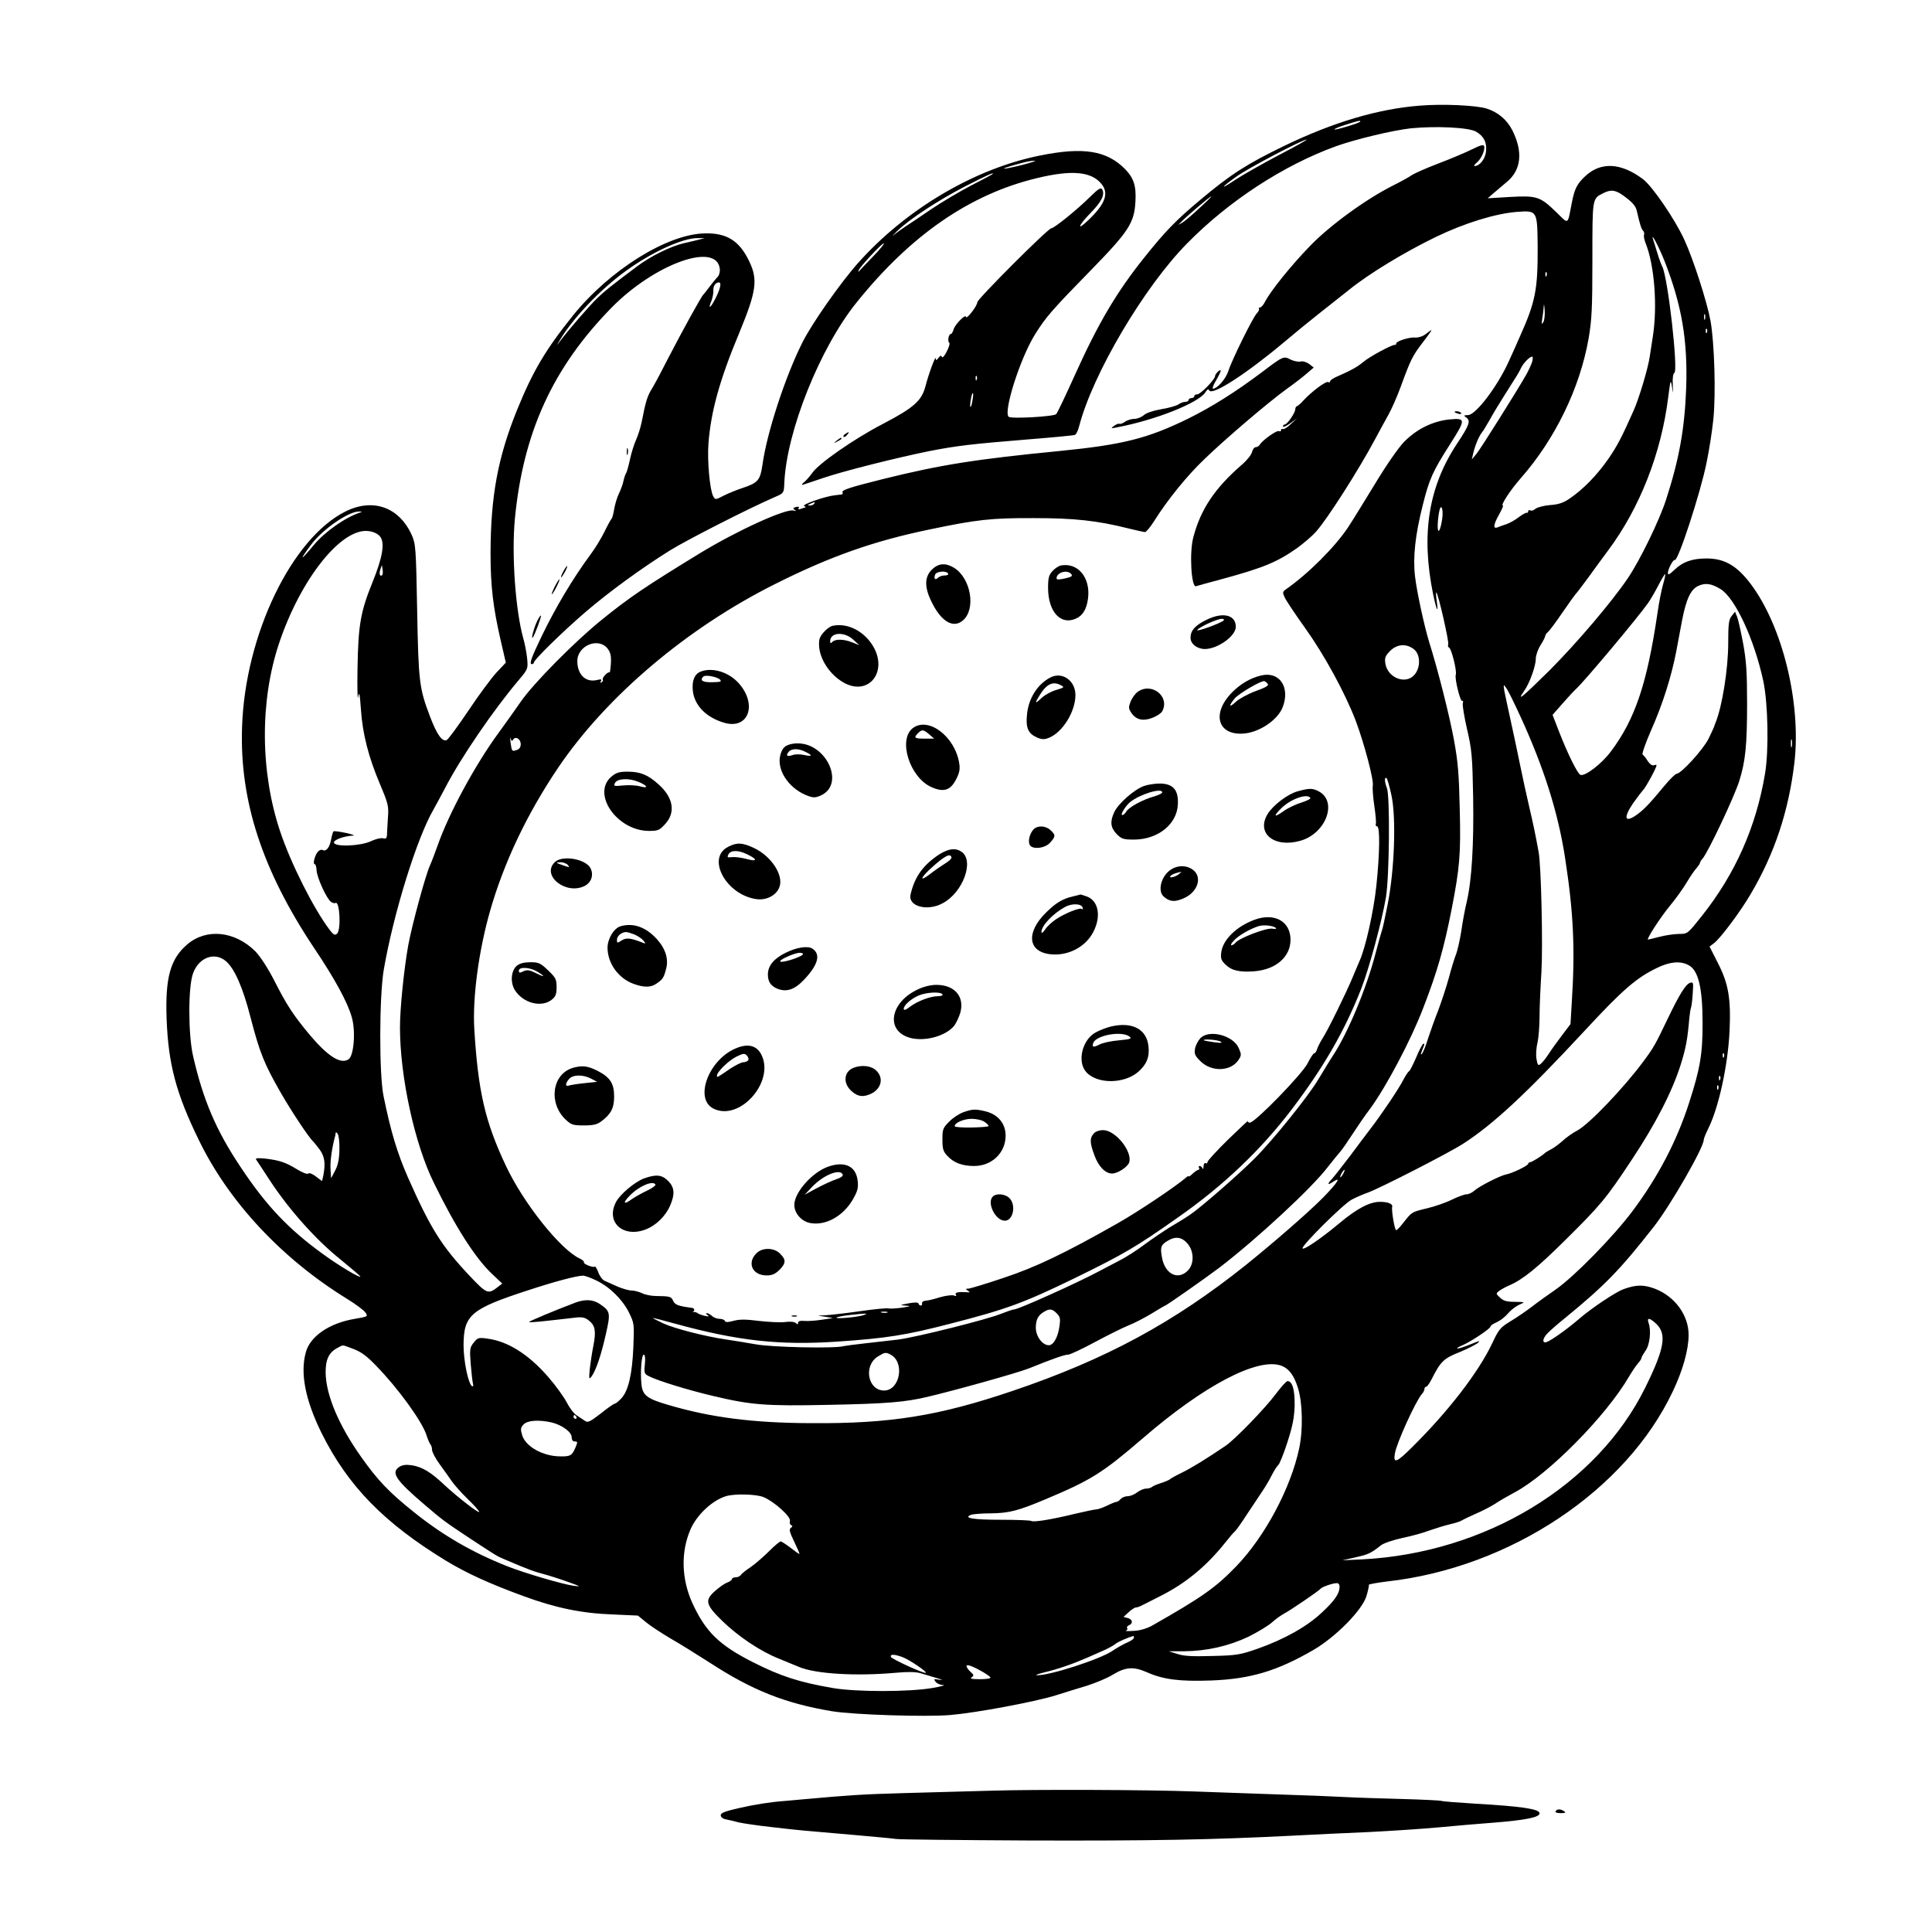 <?xml version="1.0" standalone="no"?>
<!DOCTYPE svg PUBLIC "-//W3C//DTD SVG 20010904//EN"
 "http://www.w3.org/TR/2001/REC-SVG-20010904/DTD/svg10.dtd">
<svg version="1.0" xmlns="http://www.w3.org/2000/svg"
 width="1024pt" height="1024pt" viewBox="0 0 1024 1024"
 preserveAspectRatio="xMidYMid meet">

<g transform="translate(0,1024) scale(0.1,-0.1)"
fill="#000000" stroke="none">
<path d="M7525 9680 c-221 -17 -459 -88 -718 -213 -198 -96 -283 -150 -446
-287 -128 -107 -186 -167 -296 -305 -148 -185 -244 -348 -369 -625 -48 -107
-92 -199 -98 -205 -12 -13 -240 -26 -252 -14 -29 27 61 310 140 437 59 94 90
129 299 343 197 202 227 248 233 360 5 84 -9 126 -56 174 -97 97 -220 117
-448 71 -347 -69 -712 -284 -967 -571 -94 -106 -244 -320 -294 -420 -91 -181
-189 -480 -212 -650 -12 -80 -23 -94 -104 -121 -28 -9 -73 -27 -99 -40 -47
-24 -47 -24 -58 -4 -18 34 -32 189 -25 280 13 169 59 337 165 590 89 216 98
278 51 375 -52 109 -119 151 -236 148 -199 -4 -503 -194 -697 -434 -148 -184
-214 -297 -298 -503 -102 -253 -139 -456 -140 -756 0 -177 13 -288 55 -470
l26 -112 -49 -52 c-26 -28 -94 -119 -149 -202 -56 -83 -108 -154 -116 -157
-24 -9 -52 31 -87 123 -58 152 -62 185 -69 565 -6 335 -8 352 -29 400 -67 147
-204 196 -349 125 -286 -141 -534 -655 -550 -1142 -14 -391 107 -761 382
-1173 109 -162 177 -287 199 -365 22 -73 12 -204 -16 -224 -41 -29 -109 14
-204 126 -90 108 -124 160 -191 292 -35 68 -74 127 -100 154 -109 108 -260
123 -361 36 -89 -76 -117 -176 -109 -394 9 -240 50 -396 172 -645 159 -327
440 -627 784 -839 46 -28 90 -61 98 -73 14 -21 13 -21 -55 -33 -135 -22 -238
-92 -261 -177 -31 -111 -3 -253 83 -428 140 -281 330 -476 661 -678 108 -65
222 -118 410 -187 169 -62 306 -91 473 -97 l133 -6 44 -36 c24 -20 83 -58 130
-86 48 -27 140 -85 206 -127 227 -148 403 -217 649 -258 117 -19 499 -31 627
-20 139 12 444 69 558 104 44 14 118 37 165 51 47 15 107 40 135 57 70 43 112
46 183 15 87 -39 175 -50 341 -44 209 8 349 50 541 161 119 69 258 210 282
285 9 30 15 57 13 61 -2 3 42 11 98 18 651 73 1265 482 1513 1007 54 113 84
222 84 300 0 105 -74 205 -180 245 -59 22 -100 21 -165 -3 -42 -15 -169 -100
-235 -157 -64 -55 -147 -114 -172 -123 -26 -9 -23 19 5 47 12 13 51 47 87 76
214 175 294 256 477 490 86 110 263 417 263 458 0 7 11 34 24 60 55 110 104
333 113 517 8 173 -6 253 -63 363 l-43 85 25 19 c35 28 137 164 191 256 128
215 204 444 234 702 36 316 -64 722 -232 945 -73 97 -139 135 -234 135 -76 0
-127 -18 -172 -62 -24 -23 -33 -27 -33 -16 0 21 28 74 37 70 17 -8 136 356
168 515 14 67 30 170 36 230 14 132 6 406 -15 523 -19 102 -91 326 -139 430
-50 109 -171 286 -221 322 -116 86 -222 91 -304 14 -43 -40 -57 -67 -71 -141
-24 -121 -14 -116 -84 -48 -84 81 -101 87 -244 79 l-118 -7 30 26 c17 14 49
41 72 61 76 63 86 159 29 273 -30 58 -77 97 -138 116 -58 17 -231 25 -353 15z
m-315 -84 c0 -7 -132 -47 -137 -42 -3 2 24 14 59 25 67 21 78 24 78 17z m614
-54 c41 -24 58 -58 52 -107 -5 -39 -34 -75 -60 -75 -6 0 -1 8 11 18 24 19 46
69 39 88 -3 9 -21 4 -63 -17 -32 -16 -112 -50 -178 -75 -66 -25 -131 -54 -145
-64 -14 -10 -58 -34 -98 -54 -143 -72 -334 -211 -439 -320 -98 -101 -208 -237
-238 -295 -8 -17 -21 -31 -27 -31 -6 0 -9 -3 -5 -6 3 -3 -2 -15 -12 -25 -22
-24 -134 -251 -151 -307 -13 -40 -58 -92 -81 -92 -5 0 2 20 16 43 14 24 25 47
25 52 0 12 -30 -16 -30 -29 -1 -18 -77 -96 -94 -96 -9 0 -16 -4 -16 -10 0 -5
-7 -10 -15 -10 -8 0 -15 -4 -15 -10 0 -5 -8 -10 -18 -10 -10 0 -26 -6 -37 -14
-11 -7 -52 -19 -91 -25 -44 -8 -80 -20 -92 -32 -12 -10 -34 -19 -49 -19 -16 0
-39 -7 -51 -16 -12 -8 -25 -13 -30 -10 -4 2 -16 -3 -27 -11 -19 -14 -18 -15
15 -8 203 38 434 130 469 186 10 16 15 19 21 9 17 -27 198 90 399 259 53 45
134 111 181 148 47 37 120 95 163 129 104 84 292 198 457 278 151 73 315 124
430 133 108 8 108 7 110 -182 1 -231 -11 -294 -97 -485 -13 -30 -38 -86 -56
-125 -58 -130 -175 -285 -216 -285 -24 -1 -25 -2 -8 -14 22 -17 15 -39 -50
-137 -152 -229 -192 -482 -127 -799 18 -86 29 -108 19 -35 -4 28 -5 48 -2 45
11 -10 68 -262 63 -275 -3 -8 -1 -15 4 -17 13 -4 43 -126 36 -144 -7 -20 24
-145 34 -139 5 3 6 -3 3 -14 -2 -10 8 -72 23 -137 25 -108 28 -141 32 -359 4
-249 -7 -440 -34 -555 -9 -36 -22 -106 -29 -156 -8 -50 -21 -107 -29 -125 -7
-19 -24 -72 -36 -119 -13 -47 -38 -124 -56 -172 -19 -48 -44 -118 -56 -155
-11 -38 -26 -72 -31 -78 -10 -10 -8 -2 10 42 4 10 2 14 -4 10 -5 -3 -23 -37
-38 -74 -16 -37 -33 -70 -37 -71 -5 -2 -18 -23 -30 -45 -24 -48 -118 -187
-176 -262 -21 -27 -70 -93 -109 -145 -40 -52 -81 -105 -92 -117 -28 -30 -26
-37 4 -17 47 31 25 -4 -52 -83 -77 -78 -261 -238 -410 -358 -383 -306 -743
-500 -1233 -666 -395 -134 -651 -175 -1070 -172 -309 1 -533 30 -759 97 -111
32 -135 51 -141 107 -7 63 0 159 12 159 7 0 9 -19 6 -50 -5 -47 -3 -52 21 -64
46 -24 213 -75 341 -105 201 -48 281 -54 610 -47 308 6 405 14 524 42 149 35
474 126 536 150 137 55 192 74 211 74 10 0 74 30 141 66 67 36 147 76 177 88
31 12 87 41 125 64 37 23 70 42 71 42 7 0 219 149 289 202 197 151 489 421
574 533 26 33 55 69 65 80 10 11 39 53 65 93 26 40 68 102 95 137 84 115 215
361 281 534 74 191 109 314 150 522 43 221 49 291 43 529 -4 185 -9 251 -31
370 -23 125 -84 368 -132 520 -26 86 -65 266 -74 345 -12 101 1 220 41 378 34
137 53 179 143 320 86 135 86 142 -1 134 -89 -9 -175 -51 -242 -120 -30 -31
-95 -125 -154 -223 -57 -93 -120 -196 -142 -229 -70 -105 -211 -246 -330 -329
-17 -12 -18 -17 -6 -42 7 -16 55 -88 108 -162 103 -144 212 -344 269 -493 44
-117 97 -316 90 -343 -2 -12 1 -59 8 -106 7 -47 11 -91 8 -97 -2 -7 1 -13 7
-13 16 0 14 -144 -4 -315 -14 -133 -57 -328 -89 -398 -8 -18 -26 -61 -41 -97
-15 -36 -50 -110 -77 -165 -49 -99 -59 -117 -88 -165 -8 -14 -17 -33 -20 -43
-3 -10 -9 -19 -15 -20 -5 -1 -20 -24 -34 -52 -27 -56 -279 -315 -306 -315 -9
0 -14 4 -10 9 3 5 -44 -39 -105 -98 -60 -59 -110 -113 -110 -120 0 -7 -4 -9
-10 -6 -6 3 -10 -4 -11 -17 0 -13 -3 -17 -6 -10 -2 6 -9 12 -14 12 -6 0 -7 -4
-4 -10 3 -5 2 -10 -3 -10 -4 0 -18 -9 -30 -20 -12 -12 -22 -18 -22 -15 0 3 -6
1 -12 -5 -58 -50 -257 -183 -363 -243 -280 -159 -436 -234 -609 -291 -92 -31
-175 -56 -184 -56 -15 0 -15 -2 -2 -11 12 -8 12 -10 -5 -8 -45 3 -66 -1 -59
-13 5 -8 2 -9 -11 -4 -10 3 -43 -1 -74 -10 -31 -10 -65 -18 -76 -18 -11 -1
-19 -7 -18 -13 4 -16 -14 -17 -19 -2 -2 7 -19 7 -53 1 -47 -9 -48 -10 -15 -12
30 -2 27 -4 -20 -11 -30 -4 -62 -6 -70 -4 -9 3 -79 -4 -155 -15 -77 -11 -158
-20 -180 -21 l-40 -2 40 -6 40 -7 -60 -9 c-33 -5 -75 -8 -92 -6 -22 2 -33 -2
-33 -10 0 -10 -3 -10 -11 -2 -7 7 -30 10 -58 6 -25 -3 -88 0 -139 6 -69 9
-104 9 -135 0 -30 -8 -42 -8 -45 0 -2 6 -15 11 -29 11 -13 0 -31 7 -39 15 -9
8 -21 15 -27 15 -7 0 -6 -4 3 -10 11 -8 7 -9 -15 -4 -16 4 -34 10 -39 15 -5 4
-14 6 -20 5 -6 -2 -8 -1 -3 1 11 7 8 19 -5 21 -74 10 -90 16 -100 37 -10 23
-16 25 -90 26 -27 0 -60 7 -75 15 -16 7 -40 14 -55 14 -15 0 -49 10 -75 21
-27 12 -57 26 -69 31 -11 5 -26 25 -33 45 -7 19 -15 32 -18 30 -7 -8 -64 14
-58 23 2 4 -7 12 -21 19 -102 46 -300 294 -393 493 -110 233 -147 394 -167
723 -10 167 23 414 83 625 74 259 196 516 362 762 256 378 682 739 1150 973
291 146 523 228 819 289 248 52 326 61 552 60 213 0 336 -13 502 -55 42 -10
81 -19 87 -19 6 0 28 26 48 58 72 114 173 239 265 327 115 111 338 301 437
373 41 29 90 67 109 84 l35 30 -24 19 c-14 10 -33 16 -45 13 -12 -3 -36 2 -53
10 -37 20 -40 19 -153 -67 -137 -103 -267 -185 -393 -247 -213 -104 -344 -137
-676 -170 -450 -44 -632 -73 -939 -149 -184 -46 -222 -59 -214 -72 3 -5 -1
-10 -8 -10 -7 -1 -22 -3 -33 -4 -51 -5 -175 -49 -163 -56 7 -5 10 -9 6 -9 -3
0 -14 -3 -24 -7 -11 -4 -15 -3 -11 4 5 7 0 9 -14 6 -16 -5 -18 -8 -7 -15 10
-7 8 -8 -5 -4 -39 13 -300 -106 -497 -226 -291 -178 -374 -234 -522 -354 -140
-113 -359 -334 -427 -432 -33 -48 -87 -123 -119 -167 -123 -168 -263 -426
-322 -595 -13 -36 -31 -85 -42 -109 -26 -61 -95 -317 -114 -420 -23 -129 -44
-335 -44 -436 0 -260 77 -617 180 -825 113 -232 220 -399 307 -481 l55 -52
-23 -18 c-52 -40 -58 -38 -149 58 -150 159 -208 252 -328 523 -56 128 -90 239
-129 430 -24 115 -23 528 1 670 51 297 176 700 264 850 14 25 42 77 62 115 80
155 255 412 389 570 50 59 50 61 45 115 -3 30 -12 78 -20 105 -42 150 -63 444
-45 635 44 458 201 801 511 1118 228 233 559 353 575 207 2 -15 -3 -34 -11
-42 -8 -8 -27 -31 -42 -51 -15 -21 -30 -39 -33 -42 -10 -7 -113 -195 -183
-330 -32 -63 -71 -137 -87 -164 -29 -46 -36 -71 -58 -183 -6 -29 -19 -71 -30
-95 -11 -24 -25 -70 -32 -103 -7 -33 -16 -64 -19 -70 -4 -5 -11 -24 -15 -42
-3 -18 -15 -49 -25 -70 -10 -21 -21 -58 -25 -83 -4 -25 -10 -47 -14 -50 -3 -3
-21 -34 -38 -70 -18 -36 -51 -90 -74 -120 -94 -128 -182 -275 -259 -434 -55
-115 -66 -146 -51 -146 6 0 11 4 11 9 0 14 151 162 273 267 125 107 296 232
450 328 93 57 414 221 557 283 44 19 45 20 47 71 11 274 189 719 384 960 287
357 601 573 955 658 186 45 290 35 343 -32 40 -50 18 -107 -73 -193 -61 -58
-51 -27 12 38 61 62 79 99 64 127 -7 12 -19 5 -63 -38 -67 -67 -192 -168 -207
-168 -17 0 -392 -375 -392 -392 0 -8 -13 -32 -30 -53 -16 -21 -30 -32 -30 -25
0 20 -60 -41 -66 -67 -4 -13 -10 -23 -14 -23 -12 0 -19 -39 -9 -46 5 -3 -1
-24 -13 -47 -11 -23 -23 -36 -26 -29 -3 10 -8 8 -18 -5 -11 -14 -13 -15 -14
-3 -1 19 -37 -79 -54 -144 -20 -80 -62 -117 -229 -204 -152 -79 -340 -210
-373 -260 -10 -14 -27 -34 -38 -44 -12 -10 -19 -17 -15 -18 3 0 52 16 110 36
108 37 391 108 564 143 142 28 227 38 510 61 138 11 255 22 262 25 7 2 17 23
23 47 72 277 344 737 572 968 222 226 511 414 789 515 107 38 300 84 397 95
133 13 307 5 346 -18z m-1044 -123 c-85 -45 -188 -103 -228 -129 -89 -60 -86
-48 4 16 62 44 347 194 369 194 6 0 -60 -37 -145 -81z m-1365 -54 c-97 -24
-131 -26 -44 -1 71 20 90 24 114 24 11 0 -20 -10 -70 -23z m-156 -49 c-2 -2
-53 -29 -113 -60 -60 -31 -154 -87 -209 -124 -54 -37 -117 -79 -140 -94 -22
-15 -50 -35 -62 -45 -12 -10 -2 0 21 23 65 63 216 162 359 236 111 57 162 80
144 64z m3347 -114 c46 -34 63 -53 69 -78 17 -75 25 -98 33 -106 6 -6 8 -16 6
-22 -3 -7 1 -26 7 -42 48 -117 65 -337 39 -500 -6 -38 -13 -85 -16 -104 -8
-58 -56 -220 -85 -285 -64 -144 -87 -188 -135 -258 -61 -87 -131 -159 -204
-209 -33 -23 -59 -32 -105 -35 -33 -3 -68 -12 -77 -20 -9 -8 -22 -12 -27 -8
-6 3 -11 1 -11 -4 0 -6 -3 -10 -7 -9 -5 2 -24 -9 -43 -23 -19 -15 -48 -31 -65
-37 -16 -5 -38 -13 -47 -17 -26 -10 -23 14 8 69 14 25 23 46 20 46 -15 0 38
81 94 145 183 208 314 479 360 741 17 100 20 161 20 418 0 326 -1 322 55 351
43 22 67 19 111 -13z m-2251 -67 c-38 -36 -79 -70 -90 -76 l-20 -11 20 20 c26
27 148 131 155 131 3 0 -26 -29 -65 -64z m-2650 -165 c-16 -4 -52 -13 -80 -19
-70 -16 -179 -70 -250 -124 -145 -109 -172 -131 -208 -166 -37 -34 -162 -179
-200 -231 -18 -25 -18 -25 -1 5 67 115 217 273 354 371 139 100 301 174 380
172 l35 0 -30 -8z m5118 -115 c91 -233 123 -420 114 -674 -8 -214 -37 -375
-107 -591 -36 -110 -136 -316 -201 -413 -85 -126 -272 -346 -418 -492 -143
-141 -176 -169 -132 -106 28 39 61 131 61 169 0 18 11 50 25 72 14 22 25 44
25 49 0 5 6 14 14 21 8 6 43 53 77 103 35 51 66 94 69 97 4 3 35 43 69 90 34
47 80 110 104 142 168 225 282 515 319 813 12 94 13 97 20 55 6 -42 6 -41 4
12 -2 33 2 59 8 61 23 8 -34 510 -64 565 -5 9 -17 42 -26 72 -9 30 -19 62 -22
70 -15 48 31 -39 61 -115z m-4198 23 c-39 -40 -72 -75 -74 -78 -2 -3 -2 0 0 7
6 18 122 143 133 143 6 0 -21 -33 -59 -72z m3572 -100 c-3 -8 -6 -5 -6 6 -1
11 2 17 5 13 3 -3 4 -12 1 -19z m-4402 -114 c-28 -57 -45 -69 -24 -18 6 16 11
41 10 56 -1 16 6 31 16 37 29 16 28 -14 -2 -75z m4385 -131 c-9 -15 -10 -12
-6 16 3 18 7 48 8 65 1 19 3 13 5 -16 2 -26 -1 -56 -7 -65z m857 15 c-3 -7 -5
-2 -5 12 0 14 2 19 5 13 2 -7 2 -19 0 -25z m10 -70 c-3 -8 -6 -5 -6 6 -1 11 2
17 5 13 3 -3 4 -12 1 -19z m-926 -155 c-5 -16 -19 -46 -31 -68 -57 -99 -242
-393 -264 -420 l-25 -30 8 35 c10 41 30 89 47 110 7 8 24 38 40 65 15 28 50
86 78 130 75 118 75 118 88 145 13 27 46 60 59 60 4 0 4 -12 0 -27z m-2944
-95 c-3 -8 -6 -5 -6 6 -1 11 2 17 5 13 3 -3 4 -12 1 -19z m-23 -112 c-3 -21
-8 -35 -11 -32 -2 2 -1 20 3 40 3 21 8 35 11 32 2 -2 1 -20 -3 -40z m-839
-546 c-3 -5 -14 -10 -23 -9 -14 0 -13 2 3 9 27 11 27 11 20 0z m3329 -80 c-9
-61 -23 -86 -24 -40 0 19 3 52 7 73 9 55 25 24 17 -33z m-5734 34 c-80 -26
-189 -103 -247 -173 -72 -87 -80 -86 -14 2 61 82 200 178 256 176 14 0 15 -2
5 -5z m104 -127 c27 -32 15 -109 -40 -244 -63 -156 -75 -224 -79 -453 -2 -107
0 -177 3 -155 6 33 9 21 15 -65 9 -131 40 -252 101 -396 44 -105 47 -116 42
-180 -2 -38 -5 -79 -5 -91 -1 -16 -6 -20 -21 -16 -11 3 -40 -4 -65 -16 -56
-26 -195 -31 -195 -6 0 14 54 34 100 36 14 0 -2 7 -35 14 -33 7 -63 11 -67 9
-3 -2 -9 -22 -13 -43 -7 -42 -27 -67 -45 -56 -5 3 -16 0 -23 -7 -17 -16 -31
-68 -19 -68 5 0 9 -15 10 -32 1 -37 51 -147 75 -167 9 -7 20 -10 25 -7 23 14
31 -144 8 -163 -11 -10 -19 -5 -39 21 -86 114 -206 353 -262 521 -106 316
-108 692 -6 997 115 344 333 616 476 595 24 -3 48 -14 59 -28z m12 -205 c-12
-11 -18 7 -10 30 l8 23 4 -23 c2 -13 1 -26 -2 -30z m6789 -48 c-8 -27 -22 -96
-30 -154 -55 -373 -119 -563 -247 -733 -48 -65 -137 -133 -161 -124 -16 6 -68
112 -114 230 l-34 88 50 57 c27 31 61 68 76 82 43 39 332 384 381 455 12 17
36 58 54 93 18 35 34 61 36 59 2 -2 -3 -26 -11 -53z m304 -26 c78 -48 179
-266 227 -488 25 -119 30 -366 9 -491 -47 -281 -157 -530 -335 -754 -75 -94
-75 -95 -120 -95 -25 0 -72 -7 -103 -15 -32 -8 -60 -15 -62 -15 -11 0 67 120
115 178 31 37 71 93 90 125 19 32 43 67 53 77 9 11 17 22 17 26 0 4 6 15 14
23 29 33 168 327 195 413 32 103 41 186 41 408 0 168 -4 226 -21 320 -12 63
-26 127 -32 141 l-11 27 -18 -23 c-15 -19 -18 -43 -18 -142 0 -139 -32 -337
-67 -423 -3 -8 -7 -17 -7 -20 -1 -3 -14 -32 -30 -65 -29 -58 -144 -184 -169
-186 -7 0 -34 -27 -62 -60 -81 -98 -109 -127 -145 -154 -68 -50 -79 -23 -24
58 20 28 45 61 55 72 16 19 69 116 69 129 0 3 -6 3 -14 0 -9 -3 -22 6 -33 23
-9 15 -22 31 -27 34 -4 4 16 62 46 130 60 135 108 286 133 419 9 47 23 121 31
165 22 112 46 162 86 180 38 17 69 12 117 -17z m-5899 -315 c16 -21 20 -38 18
-79 -2 -29 -5 -50 -7 -48 -7 7 -41 -28 -36 -37 3 -4 0 -11 -6 -15 -8 -5 -9 -3
-4 6 6 10 2 11 -20 6 -60 -15 -105 28 -105 100 0 82 111 128 160 67z m4274 -4
c34 -27 37 -93 5 -133 -45 -57 -143 -21 -156 56 -5 32 -1 41 25 68 37 37 86
40 126 9z m564 -355 c124 -270 200 -509 237 -749 45 -291 54 -482 36 -766 l-7
-117 -44 -58 c-25 -33 -57 -77 -71 -99 -14 -22 -33 -46 -42 -53 -14 -12 -17
-9 -23 24 -4 20 -2 59 5 86 6 27 11 91 11 141 0 51 5 157 10 236 8 135 -1 563
-15 636 -17 94 -29 150 -50 240 -13 55 -35 156 -49 225 -14 69 -37 177 -51
240 -14 63 -28 131 -32 150 -5 33 -4 34 10 14 9 -11 42 -78 75 -150z m-5338
-124 c12 20 40 3 40 -24 0 -16 -7 -27 -21 -31 -26 -9 -26 -8 -33 40 -3 22 -3
31 0 21 5 -14 8 -16 14 -6z m6777 -37 c-3 -10 -5 -2 -5 17 0 19 2 27 5 18 2
-10 2 -26 0 -35z m-2122 -258 c26 -121 16 -397 -20 -578 -14 -71 -27 -132 -30
-137 -2 -4 -18 -61 -35 -126 -48 -184 -146 -419 -225 -539 -18 -27 -52 -84
-77 -125 -50 -86 -242 -324 -338 -420 -87 -87 -288 -262 -342 -298 -23 -16
-72 -46 -108 -67 -35 -22 -96 -63 -135 -92 -38 -29 -99 -68 -135 -86 -36 -19
-83 -43 -105 -55 -114 -61 -427 -202 -449 -202 -7 0 -39 -11 -72 -24 -74 -30
-445 -123 -544 -136 -41 -5 -120 -14 -175 -20 -55 -6 -107 -13 -115 -15 -43
-13 -381 -6 -465 10 -49 9 -121 20 -160 26 -108 16 -269 57 -330 85 -30 14
-55 27 -55 28 0 2 55 -12 123 -31 329 -90 549 -114 851 -94 265 18 367 34 602
95 300 77 389 110 657 240 264 129 329 167 550 323 242 169 441 359 605 575
169 223 280 416 367 638 43 111 109 356 131 485 18 111 22 535 5 578 -13 34
-14 60 -2 53 4 -3 16 -44 26 -91z m-6178 -879 c46 -39 90 -138 132 -302 48
-185 72 -243 157 -392 56 -98 152 -243 174 -262 3 -3 18 -21 33 -41 28 -37 33
-75 21 -138 l-7 -31 -32 24 c-19 15 -36 21 -41 16 -5 -5 -29 4 -59 22 -60 37
-93 48 -167 57 -37 4 -55 3 -51 -4 4 -5 39 -59 79 -120 102 -153 240 -307 367
-409 59 -48 107 -89 107 -92 0 -10 -113 57 -195 117 -185 133 -305 260 -440
464 -130 194 -199 357 -252 590 -26 115 -26 370 1 438 31 83 114 113 173 63z
m7752 -21 c52 -26 75 -119 75 -305 1 -163 -13 -245 -71 -424 -65 -203 -166
-396 -301 -576 -103 -137 -309 -347 -407 -415 -38 -26 -95 -67 -126 -91 -30
-23 -81 -58 -113 -77 -54 -33 -62 -42 -97 -117 -72 -152 -232 -360 -423 -549
-84 -84 -102 -90 -93 -36 8 54 109 276 143 316 8 8 14 21 14 27 0 7 4 12 9 12
5 0 17 17 28 38 49 97 64 112 153 147 36 15 76 35 90 45 20 16 13 15 -38 -6
-35 -14 -66 -24 -68 -21 -3 2 10 10 28 17 41 17 148 88 148 99 0 4 11 13 25
19 30 14 48 28 78 61 12 13 36 30 52 37 30 13 29 13 -26 14 -42 0 -61 5 -78
22 -23 21 -23 22 -5 36 11 8 34 21 53 29 71 30 150 94 296 239 189 187 217
220 355 429 125 188 214 361 259 505 27 87 35 130 45 245 2 22 6 47 9 55 3 8
7 43 9 76 4 58 3 61 -16 54 -22 -8 -55 -61 -117 -190 -66 -138 -74 -152 -128
-225 -106 -143 -289 -334 -351 -367 -25 -13 -60 -38 -78 -55 -19 -17 -46 -37
-60 -44 -15 -8 -29 -16 -32 -19 -15 -15 -71 -50 -80 -50 -5 0 -10 -4 -10 -8 0
-10 -85 -51 -118 -57 -31 -6 -143 -63 -168 -86 -11 -10 -29 -19 -41 -19 -11 0
-46 -13 -79 -29 -32 -16 -91 -36 -129 -45 -83 -20 -81 -19 -124 -73 -18 -24
-36 -43 -41 -43 -8 0 -26 106 -21 124 4 15 -22 26 -65 26 -55 0 -123 -36 -218
-116 -94 -78 -184 -140 -192 -131 -11 10 218 238 261 259 22 12 60 28 85 37
64 23 433 212 505 259 161 104 334 265 646 601 200 216 274 280 384 332 66 32
121 37 164 14z m188 -487 c-3 -8 -6 -5 -6 6 -1 11 2 17 5 13 3 -3 4 -12 1 -19z
m-20 -120 c-3 -8 -6 -5 -6 6 -1 11 2 17 5 13 3 -3 4 -12 1 -19z m-10 -50 c-3
-8 -6 -5 -6 6 -1 11 2 17 5 13 3 -3 4 -12 1 -19z m-7308 -323 c-1 -50 -8 -82
-23 -110 l-21 -40 -3 47 c-3 40 7 110 22 168 3 8 5 20 5 25 1 6 6 3 11 -5 6
-8 10 -46 9 -85z m5321 -125 c-6 -11 -13 -20 -16 -20 -2 0 0 9 6 20 6 11 13
20 16 20 2 0 0 -9 -6 -20z m-826 -371 c36 -42 36 -110 1 -144 -52 -52 -120
-18 -136 69 -10 55 -7 67 29 89 42 26 76 21 106 -14z m-3139 -193 c74 -34 141
-100 177 -169 30 -61 30 -62 25 -187 -6 -145 -27 -233 -64 -272 -15 -16 -30
-28 -35 -28 -5 0 -38 -23 -74 -52 -56 -43 -69 -50 -83 -39 -9 6 -29 19 -44 29
-15 9 -39 41 -53 69 -15 29 -59 90 -100 137 -104 119 -213 187 -320 201 -48 7
-52 5 -73 -21 -21 -26 -22 -35 -16 -114 4 -47 9 -93 12 -104 3 -10 1 -16 -5
-13 -20 13 -45 133 -45 218 1 159 38 191 338 289 146 48 256 77 295 79 8 0 38
-10 65 -23z m2446 -177 c18 -18 20 -29 15 -65 -8 -61 -32 -104 -57 -104 -34 0
-69 47 -69 94 1 43 12 65 45 84 29 17 42 15 66 -9z m-898 4 c-7 -2 -21 -2 -30
0 -10 3 -4 5 12 5 17 0 24 -2 18 -5z m-128 -14 c-35 -11 -150 -21 -141 -12 3
3 34 9 68 13 89 10 108 10 73 -1z m4206 -48 c54 -54 40 -132 -61 -336 -255
-517 -846 -876 -1500 -910 l-105 -5 70 16 c68 15 82 22 135 64 14 11 65 28
115 39 50 10 113 28 141 39 29 10 76 25 105 32 30 7 59 16 64 20 6 4 39 20 75
36 36 15 83 40 105 54 22 15 67 41 101 59 179 94 487 406 609 616 16 27 37 58
47 69 10 11 18 24 18 28 0 5 10 22 21 38 23 30 32 107 17 148 -11 31 7 28 43
-7z m-6907 -131 c40 -15 71 -38 119 -88 118 -121 243 -294 267 -367 7 -22 16
-44 21 -50 5 -5 9 -18 9 -29 0 -12 18 -46 40 -76 22 -30 51 -71 64 -90 13 -19
51 -62 85 -95 34 -33 61 -63 61 -68 0 -11 -113 76 -185 143 -72 68 -117 95
-173 104 -31 4 -49 2 -66 -9 -45 -30 -18 -70 133 -199 96 -82 108 -91 227
-170 152 -100 158 -104 194 -119 131 -56 161 -67 215 -81 33 -9 92 -28 130
-42 64 -23 66 -24 25 -19 -61 9 -262 68 -355 105 -183 73 -339 163 -493 287
-131 105 -190 167 -277 290 -119 168 -186 326 -189 445 -1 72 17 111 65 135
30 16 19 17 83 -7z m2847 -30 c76 -41 49 -190 -35 -190 -87 0 -111 133 -32
181 36 22 41 23 67 9z m2072 -59 c40 -16 66 -51 87 -119 24 -78 27 -219 6
-319 -45 -210 -179 -463 -332 -623 -110 -114 -180 -164 -451 -318 -27 -14 -63
-25 -95 -26 -29 -2 -47 -1 -40 1 6 3 10 9 6 14 -3 5 2 12 10 15 23 9 19 31 -6
38 l-23 6 27 25 c15 14 32 25 38 25 6 0 18 4 28 9 9 5 55 27 101 51 134 67
245 158 346 285 22 28 45 55 52 60 6 6 35 46 63 90 29 44 65 98 80 120 15 22
38 60 50 85 13 25 28 49 35 55 7 5 29 60 49 122 28 88 36 129 38 195 1 82 -12
128 -38 128 -6 0 -33 -30 -61 -67 -56 -76 -217 -242 -267 -276 -102 -69 -178
-116 -231 -142 -33 -16 -62 -32 -65 -36 -3 -3 -23 -12 -45 -19 -22 -7 -44 -16
-49 -21 -6 -5 -20 -9 -32 -9 -12 0 -33 -9 -47 -20 -14 -11 -36 -20 -50 -20
-13 0 -30 -7 -37 -15 -7 -8 -17 -15 -22 -15 -5 0 -28 -9 -50 -20 -23 -11 -49
-20 -57 -20 -9 0 -61 -11 -116 -24 -128 -31 -217 -45 -230 -37 -5 3 -77 6
-160 6 -146 0 -202 9 -159 26 10 4 57 8 104 8 99 1 147 14 290 74 245 103 303
140 515 322 328 284 614 433 738 386z m-3738 -271 c3 -5 1 -10 -4 -10 -6 0
-11 5 -11 10 0 6 2 10 4 10 3 0 8 -4 11 -10z m-132 -29 c55 -13 107 -51 107
-78 0 -14 6 -23 15 -23 18 0 18 -2 3 -37 -17 -38 -26 -43 -78 -42 -91 0 -183
51 -202 111 -10 33 -9 41 7 58 20 22 80 26 148 11z m1124 -396 c56 -23 146
-104 140 -126 -3 -10 0 -20 7 -23 8 -3 7 -7 -2 -14 -11 -7 -7 -22 17 -72 17
-35 30 -65 28 -66 -1 -2 -22 13 -46 32 -24 18 -48 34 -53 34 -6 0 -34 -24 -62
-52 -29 -29 -72 -66 -96 -83 -25 -16 -49 -36 -53 -42 -4 -7 -17 -13 -27 -13
-11 0 -20 -4 -20 -9 0 -5 -12 -14 -28 -20 -15 -6 -44 -27 -66 -47 -51 -47 -45
-70 42 -155 87 -84 202 -161 300 -200 42 -17 91 -37 107 -44 87 -37 301 -50
513 -31 63 6 105 5 130 -2 20 -6 60 -18 87 -26 30 -9 36 -13 15 -9 -31 5 -33
4 -21 -11 7 -9 25 -17 40 -17 14 -1 -12 -8 -59 -16 -124 -21 -401 -21 -525 0
-180 31 -278 63 -424 137 -180 91 -252 162 -322 315 -57 127 -61 268 -10 387
33 78 116 156 189 178 46 14 160 11 199 -5z m3053 -475 c0 -36 -26 -74 -94
-137 -78 -74 -200 -142 -339 -191 -94 -33 -113 -36 -242 -39 -105 -3 -151 -1
-185 11 l-45 14 80 0 c121 1 236 27 342 77 50 25 106 59 125 76 18 17 47 37
63 46 33 17 187 122 195 133 7 9 61 28 83 29 11 1 17 -6 17 -19z m-1090 -271
c0 -5 -15 -16 -34 -24 -19 -8 -55 -28 -80 -45 -66 -45 -336 -132 -401 -129
-11 0 7 7 40 15 75 18 152 45 230 79 33 15 76 34 95 42 19 9 42 22 51 29 12
11 66 35 97 43 1 1 2 -4 2 -10z m-1229 -101 c35 -12 133 -78 126 -84 -7 -7
-181 73 -185 84 -5 15 16 15 59 0z m429 -80 c22 -13 40 -26 40 -30 0 -5 -26
-8 -57 -8 -42 0 -54 3 -43 10 13 9 12 13 -5 28 -11 10 -21 23 -22 30 -3 14 29
3 87 -30z"/>
<path d="M7556 8469 c-15 -12 -38 -19 -54 -18 -32 3 -102 -19 -102 -32 0 -5
-3 -8 -7 -7 -13 3 -136 -63 -168 -91 -30 -25 -61 -43 -137 -76 -21 -9 -38 -20
-38 -26 0 -6 -5 -7 -10 -4 -11 7 -87 -49 -132 -98 -14 -16 -30 -29 -34 -30 -5
-1 -9 -9 -9 -18 -2 -20 -43 -79 -56 -79 -5 0 -9 -5 -9 -11 0 -5 17 2 38 17
l37 27 -34 -31 c-18 -18 -37 -29 -42 -26 -5 3 -9 0 -9 -6 0 -6 -5 -8 -11 -5
-10 7 -87 -47 -102 -72 -4 -7 -14 -13 -21 -13 -8 0 -17 -12 -20 -26 -4 -15
-28 -45 -54 -67 -143 -124 -218 -236 -257 -384 -22 -80 -11 -268 14 -260 9 3
68 19 131 36 228 62 298 91 406 167 34 25 79 63 99 86 58 64 225 325 312 488
22 41 54 100 71 130 17 30 47 98 66 150 53 145 62 163 116 234 28 36 49 66 47
66 -3 0 -16 -9 -31 -21z"/>
<path d="M7710 8056 c0 -2 9 -6 20 -9 11 -3 18 -1 14 4 -5 9 -34 13 -34 5z"/>
<path d="M4480 7940 c-8 -5 -12 -12 -9 -15 4 -3 12 1 19 10 14 17 11 19 -10 5z"/>
<path d="M4434 7904 c-18 -14 -18 -15 4 -4 12 6 22 13 22 15 0 8 -5 6 -26 -11z"/>
<path d="M3322 7845 c0 -16 2 -22 5 -12 2 9 2 23 0 30 -3 6 -5 -1 -5 -18z"/>
<path d="M4939 7221 c-41 -41 -40 -98 4 -182 50 -97 112 -130 161 -87 70 60
42 224 -48 279 -45 27 -82 24 -117 -10z m86 -21 c3 -6 -4 -10 -17 -10 -13 0
-29 -5 -36 -12 -15 -15 -24 -6 -16 16 7 18 59 23 69 6z"/>
<path d="M5624 7243 c-12 -2 -32 -15 -45 -29 -20 -22 -24 -36 -24 -92 1 -126
68 -198 149 -160 36 16 56 51 63 108 13 109 -54 189 -143 173z m54 -46 c9 -10
1 -15 -34 -23 -32 -7 -44 -7 -44 1 0 31 57 48 78 22z"/>
<path d="M2985 7210 c-9 -16 -13 -30 -11 -30 3 0 12 14 21 30 9 17 13 30 11
30 -3 0 -12 -13 -21 -30z"/>
<path d="M2940 7130 c-11 -22 -18 -40 -15 -40 2 0 14 18 25 40 11 22 18 40 15
40 -2 0 -14 -18 -25 -40z"/>
<path d="M2847 6948 c-17 -35 -33 -96 -24 -88 9 8 48 112 44 117 -3 2 -11 -11
-20 -29z"/>
<path d="M6395 6955 c-60 -29 -85 -57 -85 -95 0 -33 35 -60 77 -60 68 1 163
69 163 118 0 63 -68 80 -155 37z m90 -4 c-16 -15 -147 -62 -139 -50 9 15 105
59 129 59 12 0 15 -3 10 -9z"/>
<path d="M4413 6923 c-12 -2 -34 -18 -49 -36 -22 -27 -25 -38 -22 -79 7 -64
51 -133 112 -175 150 -103 272 60 155 209 -51 64 -128 96 -196 81z m109 -73
l33 -30 -37 15 c-45 18 -90 19 -106 3 -9 -9 -12 -9 -12 3 0 48 74 53 122 9z"/>
<path d="M3713 6680 c-32 -13 -46 -47 -41 -100 8 -80 73 -145 171 -172 125
-33 171 98 74 209 -53 61 -142 88 -204 63z m103 -42 c11 -11 3 -13 -41 -14
-52 -1 -68 10 -47 30 10 11 73 -1 88 -16z"/>
<path d="M6685 6660 c-56 -13 -110 -44 -156 -91 -112 -115 -72 -233 72 -216
82 10 174 75 198 140 40 105 -18 190 -114 167z m33 -43 c9 -10 -5 -19 -63 -40
-40 -15 -88 -41 -104 -56 -37 -35 -41 -24 -6 18 22 25 133 91 155 91 4 0 12
-6 18 -13z"/>
<path d="M5565 6648 c-69 -37 -115 -113 -122 -199 -7 -68 8 -99 56 -119 25
-10 37 -10 62 0 72 30 139 139 139 226 0 78 -72 127 -135 92z m58 -40 c20 -10
18 -12 -25 -25 -25 -7 -60 -26 -77 -42 -36 -34 -39 -31 -10 15 36 59 70 75
112 52z"/>
<path d="M6031 6574 c-13 -9 -30 -32 -38 -51 -12 -31 -12 -38 2 -59 25 -39 62
-48 112 -29 24 9 48 25 53 35 42 78 -55 155 -129 104z"/>
<path d="M4837 6380 c-78 -62 -15 -261 100 -312 65 -29 101 -17 131 42 18 35
21 54 16 85 -23 143 -165 249 -247 185z m88 -32 l26 -23 -50 0 c-54 0 -60 5
-35 29 20 21 28 20 59 -6z"/>
<path d="M4160 6282 c-13 -10 -23 -33 -27 -58 -10 -80 58 -171 154 -204 26 -9
38 -8 66 5 126 60 28 275 -125 275 -29 0 -54 -7 -68 -18z m111 -28 c39 -19 34
-25 -12 -15 -19 4 -45 4 -58 -1 -29 -10 -38 -4 -21 17 16 19 53 19 91 -1z"/>
<path d="M3241 6124 c-107 -90 28 -287 198 -288 49 0 56 3 87 37 56 61 43 140
-36 210 -55 50 -96 67 -164 67 -44 0 -60 -5 -85 -26z m143 -28 c49 -20 55 -37
9 -24 -21 6 -62 8 -90 5 -50 -5 -52 -4 -43 14 13 23 74 26 124 5z"/>
<path d="M6063 6074 c-52 -19 -135 -92 -157 -138 -24 -51 -20 -83 13 -117 26
-26 36 -29 93 -29 127 1 228 83 231 189 3 73 -24 105 -89 108 -27 1 -68 -5
-91 -13z m97 -34 c0 -5 -19 -14 -42 -21 -57 -15 -137 -58 -149 -81 -5 -10 -15
-18 -21 -18 -12 0 17 48 41 68 51 42 171 79 171 52z"/>
<path d="M6878 6046 c-52 -14 -130 -73 -159 -120 -63 -103 35 -182 174 -142
136 39 198 209 96 262 -33 17 -49 17 -111 0z m67 -35 c3 -5 -19 -16 -48 -25
-29 -9 -72 -29 -95 -46 -50 -36 -55 -27 -9 18 50 48 136 78 152 53z"/>
<path d="M5477 5843 c-21 -24 -30 -64 -18 -83 16 -24 82 -16 108 15 28 32 29
39 1 65 -27 25 -70 26 -91 3z"/>
<path d="M3860 5752 c-119 -59 -11 -257 152 -278 52 -6 103 21 119 64 24 62
-43 165 -136 208 -60 28 -89 30 -135 6z m96 -38 c60 -28 61 -43 2 -27 -29 8
-65 12 -80 10 -23 -3 -25 -1 -17 15 12 22 50 23 95 2z"/>
<path d="M4979 5712 c-86 -56 -132 -120 -153 -214 -14 -62 90 -90 171 -45 107
57 168 224 100 272 -32 22 -68 18 -118 -13z m64 -17 c1 -6 -13 -19 -31 -30
-18 -11 -56 -37 -83 -58 -55 -42 -53 -23 3 29 73 67 107 85 111 59z"/>
<path d="M2940 5670 c-72 -72 62 -176 160 -125 34 18 47 56 31 91 -23 51 -151
74 -191 34z m70 -15 c11 -13 8 -13 -21 -3 -44 15 -48 18 -17 18 14 0 31 -7 38
-15z"/>
<path d="M6208 5632 c-52 -31 -75 -114 -40 -144 31 -28 59 -30 106 -9 74 32
100 111 50 150 -32 25 -79 27 -116 3z m38 -27 c-22 -16 -57 -21 -40 -6 7 8 29
15 54 20 3 0 -4 -6 -14 -14z"/>
<path d="M5687 5489 c-55 -13 -89 -33 -141 -84 -110 -107 -99 -211 24 -223 93
-9 185 40 225 119 43 83 27 166 -36 188 -18 6 -32 11 -33 10 -1 -1 -18 -5 -39
-10z m51 -59 c3 -8 1 -12 -3 -8 -10 10 -92 -23 -139 -55 -21 -14 -47 -38 -57
-54 -12 -17 -19 -22 -19 -12 0 33 61 97 125 132 36 20 87 18 93 -3z"/>
<path d="M6649 5365 c-95 -35 -167 -105 -176 -172 -4 -32 -1 -43 22 -65 32
-32 74 -42 153 -36 114 9 192 76 192 167 0 98 -85 145 -191 106z m114 -44 c4
-4 -5 -6 -21 -3 -32 4 -172 -49 -193 -74 -6 -8 -16 -14 -22 -14 -6 0 0 12 14
26 24 26 83 60 129 75 27 9 80 3 93 -10z"/>
<path d="M3290 5331 c-36 -10 -70 -66 -70 -115 1 -83 58 -162 139 -191 56 -20
91 -19 121 2 32 22 38 30 50 76 15 52 -2 108 -48 159 -58 64 -124 88 -192 69z
m73 -44 c18 -8 39 -22 47 -32 14 -17 13 -18 -5 -11 -62 25 -87 27 -111 11 -23
-15 -24 -14 -24 4 0 20 24 40 48 41 7 0 27 -6 45 -13z"/>
<path d="M4164 5190 c-63 -31 -94 -69 -94 -115 0 -38 15 -60 49 -75 50 -20 93
-6 145 50 73 78 87 132 42 162 -24 16 -85 7 -142 -22z m91 -9 c-8 -13 -102
-44 -118 -38 -16 6 71 46 101 47 13 0 21 -4 17 -9z"/>
<path d="M2740 5122 c-31 -25 -37 -88 -11 -130 44 -69 140 -94 195 -51 21 17
26 29 26 66 0 42 -4 51 -45 90 -41 39 -50 43 -94 43 -32 0 -56 -6 -71 -18z
m108 -32 c45 -27 40 -32 -9 -7 -32 16 -45 18 -65 9 -19 -10 -24 -9 -24 3 0 22
58 19 98 -5z"/>
<path d="M4865 4996 c-149 -69 -173 -221 -41 -257 79 -21 190 10 234 65 10 14
25 45 32 69 23 85 -30 147 -127 147 -29 0 -68 -9 -98 -24z m130 -26 c4 -6 -6
-10 -23 -10 -41 0 -109 -26 -149 -56 -22 -17 -33 -21 -33 -11 0 19 38 53 80
71 40 17 116 21 125 6z"/>
<path d="M5887 4799 c-20 -5 -55 -18 -76 -29 -74 -37 -104 -156 -54 -212 58
-65 202 -64 277 2 44 39 60 79 53 136 -10 90 -87 130 -200 103z m98 -52 c16
-12 9 -15 -54 -21 -40 -3 -86 -13 -103 -22 -33 -17 -42 -15 -33 9 16 40 148
64 190 34z"/>
<path d="M6362 4737 c-12 -13 -25 -37 -28 -55 -5 -27 -1 -37 28 -66 59 -59
162 -56 203 7 15 23 15 29 1 61 -28 68 -158 102 -204 53z m108 -18 c11 -7 1
-8 -35 -3 -27 4 -52 8 -54 10 -10 9 76 3 89 -7z"/>
<path d="M3894 4681 c-141 -64 -213 -265 -114 -316 139 -72 329 142 255 286
-26 50 -74 60 -141 30z m72 -60 c-4 -6 -15 -11 -26 -11 -10 0 -42 -16 -71 -35
-71 -49 -69 -47 -69 -36 0 20 61 79 102 100 36 18 45 19 56 7 8 -8 11 -19 8
-25z"/>
<path d="M3036 4580 c-110 -33 -131 -187 -37 -275 29 -27 39 -30 96 -30 49 0
70 5 91 21 52 38 69 71 69 132 0 70 -21 102 -89 137 -52 26 -81 29 -130 15z
m97 -57 l32 -17 -68 -7 c-38 -4 -75 -10 -83 -13 -19 -7 -18 13 3 36 21 23 74
23 116 1z"/>
<path d="M4523 4580 c-50 -20 -56 -80 -12 -121 35 -33 66 -36 110 -14 51 27
63 82 24 120 -25 26 -78 33 -122 15z"/>
<path d="M5106 4345 c-22 -8 -56 -30 -75 -50 -33 -33 -36 -40 -36 -94 0 -49 4
-64 25 -86 34 -38 80 -55 143 -55 94 0 167 70 167 161 0 63 -39 111 -104 128
-56 14 -72 13 -120 -4z m112 -51 c12 -8 22 -18 22 -22 0 -4 -41 -7 -90 -8 -50
-1 -90 2 -90 7 0 18 48 39 90 39 25 0 56 -7 68 -16z"/>
<path d="M5797 4232 c-22 -24 -21 -50 4 -116 21 -59 58 -96 93 -96 30 0 83 35
91 59 18 58 -73 171 -138 171 -20 0 -41 -7 -50 -18z"/>
<path d="M4388 4056 c-84 -30 -178 -137 -178 -202 0 -46 40 -90 88 -97 81 -13
171 38 222 125 25 44 30 61 26 98 -8 79 -68 108 -158 76z m79 -43 c2 -6 -13
-17 -34 -23 -21 -7 -67 -28 -103 -47 l-65 -35 40 42 c61 64 151 99 162 63z"/>
<path d="M3413 3994 c-48 -18 -127 -84 -148 -125 -57 -109 41 -194 163 -143
51 21 100 70 123 122 27 63 25 98 -10 133 -33 33 -63 36 -128 13z m61 -32 c3
-5 -18 -20 -45 -33 -28 -13 -65 -34 -82 -46 -41 -30 -48 -20 -11 18 48 51 124
84 138 61z"/>
<path d="M5262 3898 c-33 -33 14 -128 64 -128 44 0 61 83 24 120 -22 22 -69
27 -88 8z"/>
<path d="M4012 3600 c-55 -51 -26 -120 51 -120 29 0 45 7 68 29 35 36 36 54 4
86 -31 32 -91 34 -123 5z"/>
<path d="M4198 3263 c6 -2 18 -2 25 0 6 3 1 5 -13 5 -14 0 -19 -2 -12 -5z"/>
<path d="M3050 3336 c-111 -42 -249 -100 -246 -103 4 -4 62 2 251 24 30 3 47
0 66 -16 34 -26 39 -57 24 -134 -7 -34 -15 -89 -19 -122 -5 -54 -4 -58 9 -41
23 31 51 112 76 224 26 114 24 122 -31 160 -37 25 -78 27 -130 8z"/>
<path d="M5255 749 c-132 -3 -343 -10 -470 -13 -210 -6 -276 -10 -520 -32 -44
-4 -89 -8 -100 -9 -82 -6 -164 -19 -247 -38 -75 -17 -98 -26 -98 -38 0 -10 11
-19 28 -22 15 -3 45 -10 67 -16 22 -5 101 -17 175 -25 145 -17 161 -18 440
-42 102 -9 201 -18 220 -21 19 -3 337 -6 705 -8 653 -2 967 4 1385 25 113 6
302 15 420 20 118 6 285 17 370 25 85 8 211 19 280 24 178 14 250 29 250 50 0
23 -95 37 -339 51 -95 6 -177 12 -181 15 -4 2 -99 7 -211 10 -112 3 -244 7
-294 10 -49 3 -223 10 -385 15 -162 6 -353 12 -425 15 -250 9 -832 11 -1070 4z"/>
<path d="M8245 640 c-4 -6 7 -10 27 -10 25 0 29 3 18 10 -19 13 -37 13 -45 0z"/>
</g>
</svg>
